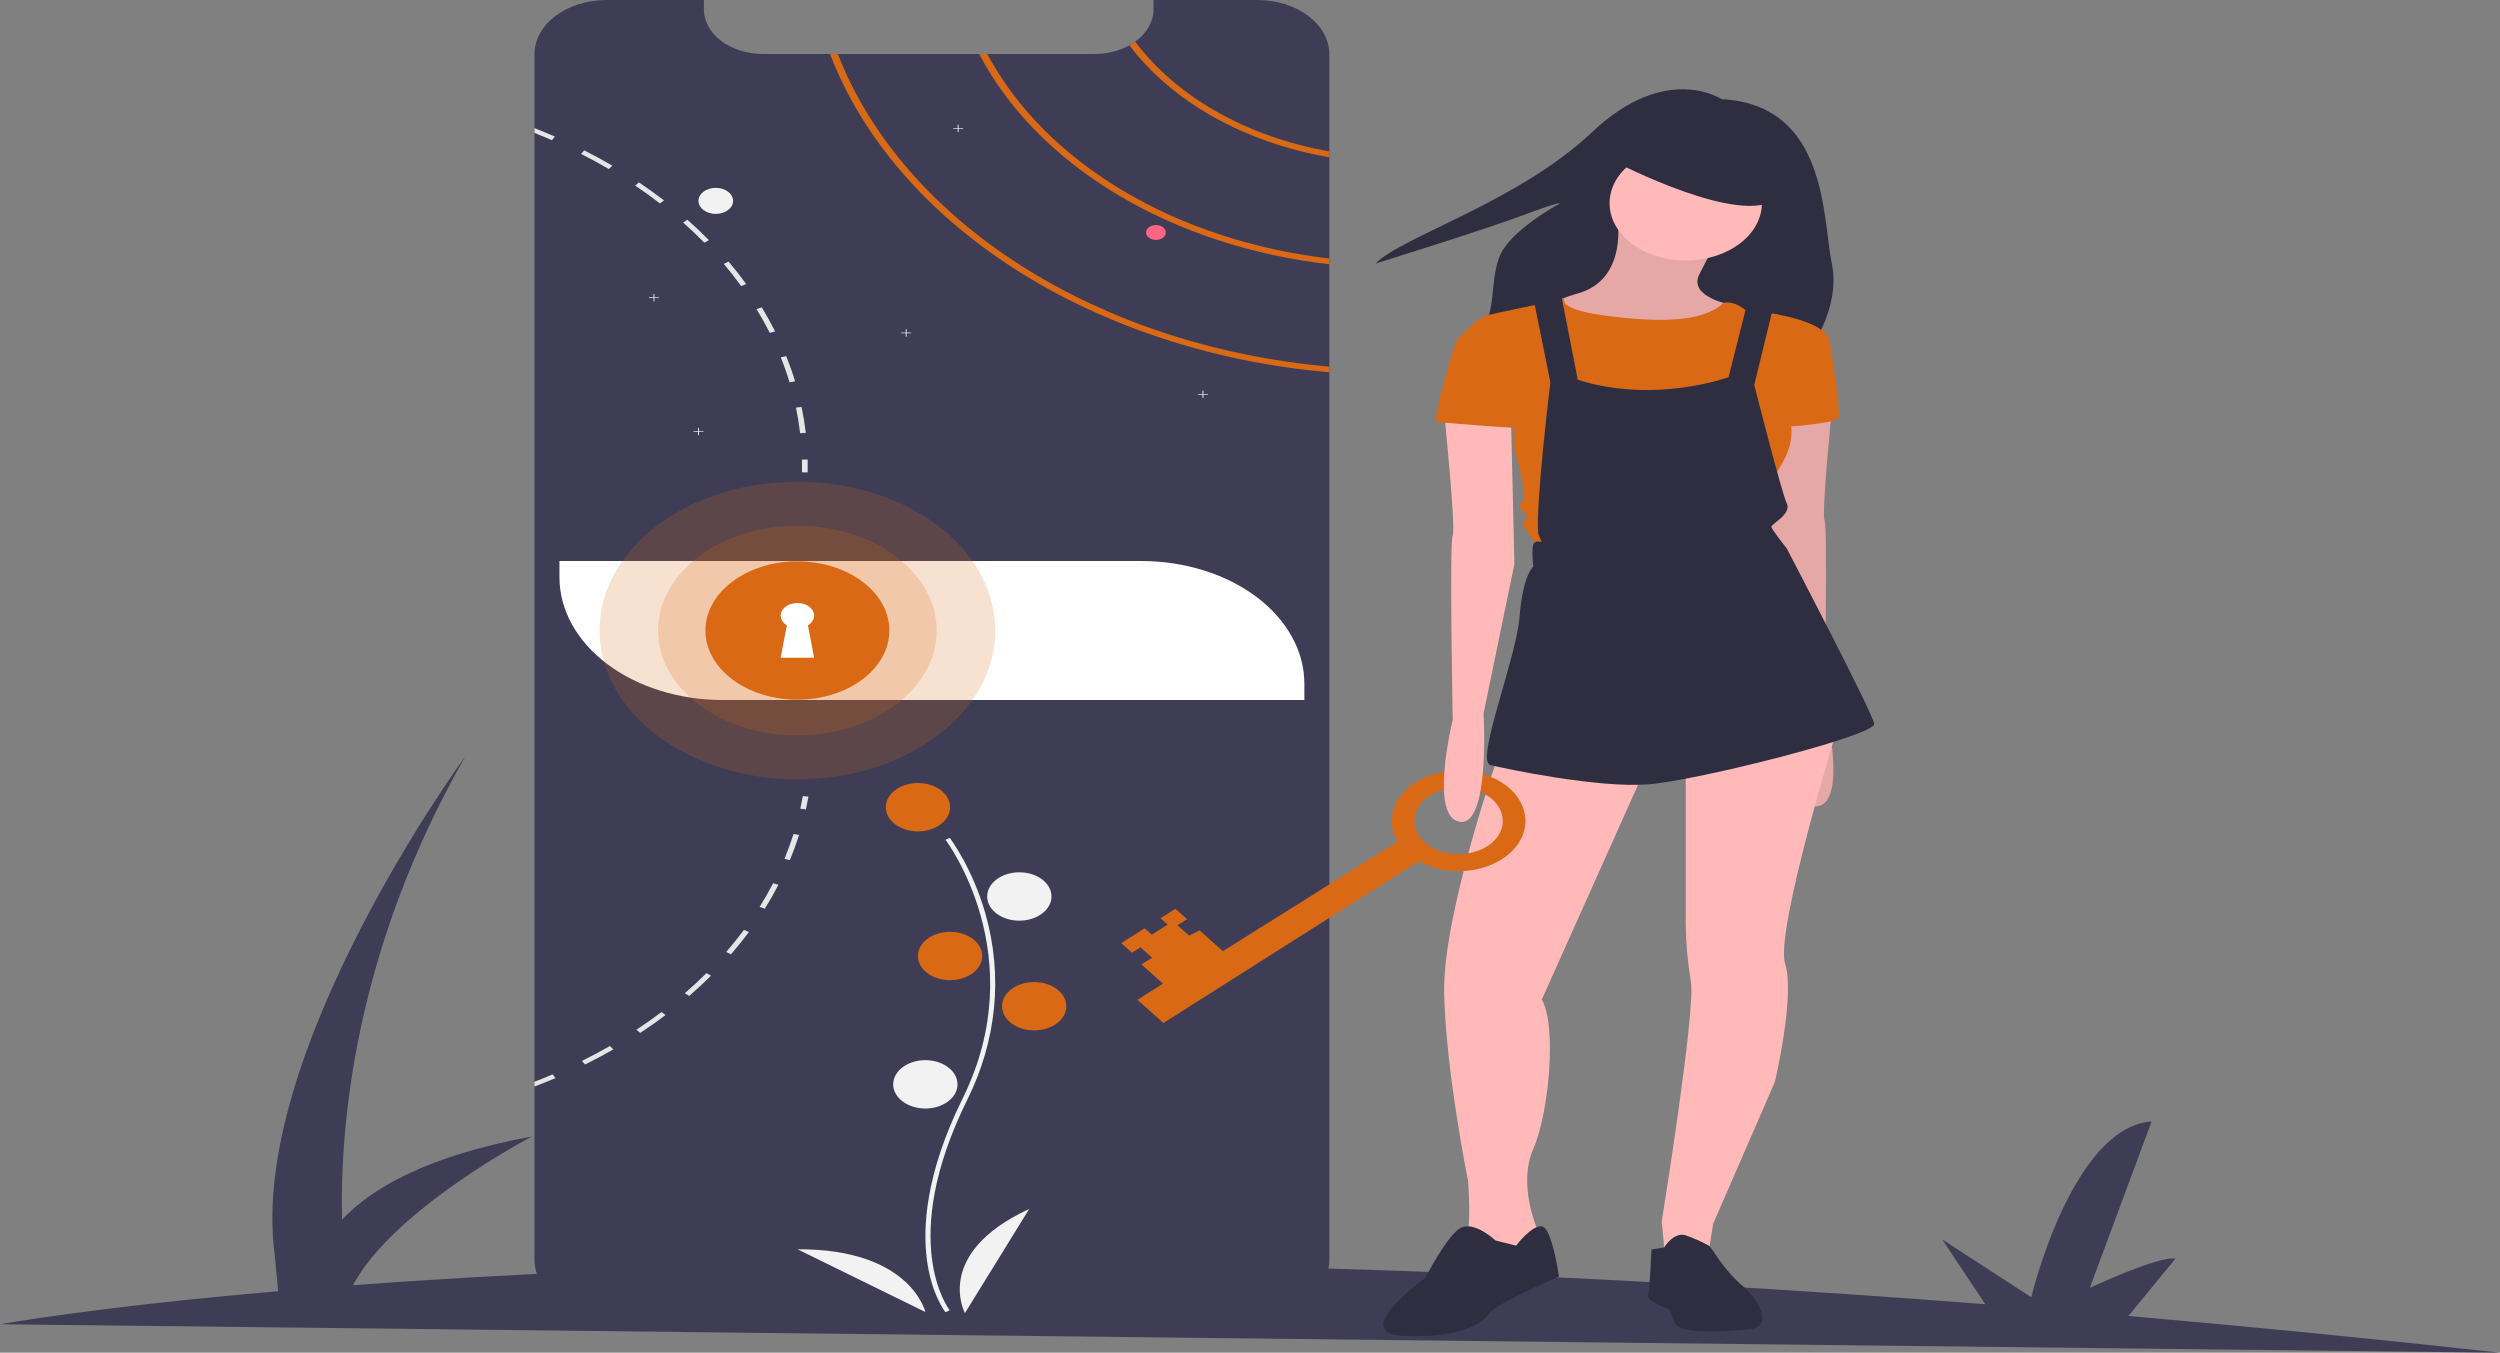 <svg width="706" height="382" viewBox="0 0 706 382" fill="none" xmlns="http://www.w3.org/2000/svg">
<rect x="0" y="0" width="706" height="382" fill="#808080" stroke="none"/>
<g clip-path="url(#clip0)">
<path d="M706 382C669.622 377.993 634.637 374.539 601.044 371.637L614.328 355.471C609.85 354.476 590.174 363.692 590.174 363.692L607.611 316.693C585.089 318.325 573.629 366.336 573.629 366.336L548.469 350.003L560.648 368.309C457.836 360.328 369.043 357.193 294.357 356.831L305.726 342.995C301.249 342 281.573 351.216 281.573 351.216L299.01 304.217C276.488 305.849 265.027 353.859 265.027 353.859L239.868 337.526L252.767 356.916C190.155 357.487 139.096 360 99.686 362.93C111.186 341.355 150.245 320.932 150.245 320.932C120.418 326.414 104.771 335.719 96.594 344.416C95.969 317.724 100.174 268.256 131.413 213.581C131.413 213.581 69.748 297.834 77.603 354.56L78.542 364.631C26.277 369.161 -3.05176e-05 373.972 -3.05176e-05 373.972L706 382Z" fill="#3F3D56"/>
<path d="M375.405 15.3V355.762C375.4 359.818 373.254 363.706 369.439 366.573C365.625 369.44 360.453 371.051 355.061 371.052H171.278C168.607 371.055 165.96 370.662 163.491 369.895C161.021 369.128 158.777 368.002 156.887 366.582C154.998 365.162 153.499 363.475 152.477 361.618C151.456 359.761 150.931 357.771 150.934 355.762V15.3C150.934 13.291 151.46 11.301 152.482 9.445C153.505 7.589 155.003 5.902 156.892 4.481C158.782 3.06 161.024 1.933 163.493 1.164C165.961 0.395 168.607 -0 171.278 3.12354e-05H198.781V2.652C198.781 5.994 200.545 9.198 203.685 11.561C206.826 13.924 211.086 15.252 215.529 15.253H309.002C312.577 15.259 316.06 14.397 318.933 12.795C319.513 12.477 320.064 12.13 320.581 11.755C322.217 10.58 323.519 9.167 324.407 7.603C325.296 6.038 325.752 4.354 325.749 2.652V3.12354e-05H355.061C357.733 -0.001 360.378 0.395 362.847 1.163C365.316 1.932 367.559 3.059 369.448 4.48C371.337 5.901 372.836 7.588 373.858 9.444C374.88 11.301 375.406 13.291 375.405 15.3Z" fill="#3F3D56"/>
<path d="M202.133 60.403C204.833 60.403 207.022 58.757 207.022 56.726C207.022 54.696 204.833 53.049 202.133 53.049C199.434 53.049 197.245 54.696 197.245 56.726C197.245 58.757 199.434 60.403 202.133 60.403Z" fill="#F2F2F2"/>
<path d="M320.581 11.755C320.064 12.13 319.513 12.477 318.933 12.795C324.92 20.719 333.032 27.621 342.753 33.063C352.474 38.506 363.593 42.369 375.405 44.409V42.77C363.912 40.731 353.107 36.923 343.67 31.584C334.234 26.246 326.372 19.494 320.581 11.755Z" fill="#D96914"/>
<path d="M278.81 15.253H276.519C284.652 30.793 298.064 44.455 315.417 54.875C332.77 65.295 353.455 72.108 375.405 74.632V73.003C354.026 70.506 333.879 63.869 316.943 53.744C300.008 43.619 286.866 30.354 278.81 15.253Z" fill="#D96914"/>
<path d="M236.613 15.253H234.406C252.865 63.439 308.562 99.307 375.405 105.132V103.53C309.721 97.732 254.981 62.546 236.613 15.253Z" fill="#D96914"/>
<path d="M186.07 83.945H184.798V82.988H184.55V83.945H183.277V84.132H184.55V85.089H184.798V84.132H186.07V83.945Z" fill="#F2F2F2"/>
<path d="M271.973 36.148H270.7V35.191H270.452V36.148H269.179V36.335H270.452V37.292H270.7V36.335H271.973V36.148Z" fill="#F2F2F2"/>
<path d="M198.641 121.763H197.369V120.806H197.121V121.763H195.848V121.95H197.121V122.907H197.369V121.95H198.641V121.763Z" fill="#F2F2F2"/>
<path d="M257.306 93.925H256.034V92.968H255.786V93.925H254.513V94.112H255.786V95.069H256.034V94.112H257.306V93.925Z" fill="#F2F2F2"/>
<path d="M341.113 111.258H339.841V110.301H339.593V111.258H338.32V111.445H339.593V112.402H339.841V111.445H341.113V111.258Z" fill="#F2F2F2"/>
<path d="M326.448 67.756C327.99 67.756 329.241 66.816 329.241 65.655C329.241 64.495 327.99 63.554 326.448 63.554C324.905 63.554 323.654 64.495 323.654 65.655C323.654 66.816 324.905 67.756 326.448 67.756Z" fill="#FF6584"/>
<path d="M226.368 114.923L224.782 115.107C225.278 117.491 225.669 119.928 225.956 122.339L227.555 122.234C227.269 119.792 226.871 117.334 226.368 114.923Z" fill="#E6E6E6"/>
<path d="M222.031 100.563L220.494 100.915C221.423 103.226 222.254 105.595 222.96 107.953L224.531 107.685C223.812 105.3 222.967 102.905 222.031 100.563Z" fill="#E6E6E6"/>
<path d="M215.11 86.791L213.65 87.295C214.991 89.496 216.248 91.754 217.386 94.013L218.888 93.588C217.736 91.303 216.472 89.013 215.11 86.791Z" fill="#E6E6E6"/>
<path d="M205.751 73.88L204.396 74.526C206.121 76.564 207.777 78.676 209.313 80.793L210.724 80.215C209.173 78.072 207.497 75.939 205.751 73.88Z" fill="#E6E6E6"/>
<path d="M194.116 62.047L192.894 62.83C194.975 64.668 197 66.59 198.914 68.534L200.199 67.814C198.271 65.85 196.225 63.906 194.116 62.047Z" fill="#E6E6E6"/>
<path d="M180.441 51.511L179.373 52.409C181.775 54.021 184.129 55.718 186.371 57.446L187.523 56.6C185.253 54.851 182.872 53.139 180.441 51.511Z" fill="#E6E6E6"/>
<path d="M164.993 42.466L164.092 43.464C166.76 44.814 169.4 46.253 171.935 47.739L172.927 46.788C170.357 45.286 167.689 43.831 164.993 42.466Z" fill="#E6E6E6"/>
<path d="M150.934 36.184V37.55C152.603 38.206 154.259 38.894 155.879 39.598L156.682 38.553C154.796 37.733 152.88 36.944 150.934 36.184Z" fill="#E6E6E6"/>
<path d="M226.005 228.377C226.265 227.202 226.504 226.003 226.713 224.813L228.305 224.972C228.093 226.175 227.852 227.387 227.589 228.575L226.005 228.377Z" fill="#E6E6E6"/>
<path d="M221.529 242.547L223.063 242.907C224.026 240.573 224.898 238.182 225.653 235.799L224.089 235.521C223.341 237.878 222.485 240.239 221.529 242.547Z" fill="#E6E6E6"/>
<path d="M214.516 256.115L215.973 256.629C217.358 254.419 218.655 252.141 219.831 249.862L218.333 249.422C217.17 251.677 215.887 253.93 214.516 256.115Z" fill="#E6E6E6"/>
<path d="M205.08 268.844L206.426 269.501C208.202 267.453 209.906 265.33 211.493 263.193L210.092 262.602C208.527 264.715 206.836 266.814 205.08 268.844Z" fill="#E6E6E6"/>
<path d="M193.405 280.472L194.622 281.265C196.758 279.412 198.83 277.484 200.793 275.534L199.507 274.811C197.571 276.738 195.521 278.642 193.405 280.472Z" fill="#E6E6E6"/>
<path d="M179.734 290.79L180.791 291.698C183.247 290.087 185.648 288.387 187.943 286.66L186.807 285.804C184.539 287.514 182.158 289.19 179.734 290.79Z" fill="#E6E6E6"/>
<path d="M164.332 299.609L165.219 300.62C167.931 299.273 170.624 297.838 173.208 296.359L172.237 295.395C169.678 296.861 167.018 298.28 164.332 299.609Z" fill="#E6E6E6"/>
<path d="M156.864 304.456C154.922 305.281 152.939 306.079 150.934 306.836V305.481C152.666 304.819 154.384 304.12 156.067 303.411L156.864 304.456Z" fill="#E6E6E6"/>
<path d="M226.476 129.79L228.081 129.768C228.111 130.987 228.113 132.213 228.088 133.411L226.483 133.393C226.507 132.208 226.505 130.996 226.476 129.79Z" fill="#E6E6E6"/>
<path d="M157.988 158.43H322.257C334.482 158.43 346.206 162.082 354.851 168.583C363.495 175.084 368.351 183.902 368.351 193.096V197.684H204.082C191.857 197.684 180.133 194.032 171.489 187.531C162.844 181.03 157.988 172.212 157.988 163.018V158.43Z" fill="white"/>
<path d="M267.007 370.569C266.847 370.372 263.068 365.627 261.758 355.772C260.556 346.731 261.329 331.492 271.837 310.235C291.745 269.964 267.249 237.471 266.999 237.148L268.207 236.62C268.271 236.702 274.592 244.987 278.326 258.178C283.26 275.668 281.463 293.852 273.147 310.601C253.272 350.803 268.048 369.834 268.199 370.022L267.007 370.569Z" fill="#F2F2F2"/>
<path d="M259.222 234.783C264.237 234.783 268.302 231.726 268.302 227.955C268.302 224.184 264.237 221.127 259.222 221.127C254.208 221.127 250.143 224.184 250.143 227.955C250.143 231.726 254.208 234.783 259.222 234.783Z" fill="#D96914"/>
<path d="M287.857 259.995C292.871 259.995 296.936 256.938 296.936 253.167C296.936 249.395 292.871 246.338 287.857 246.338C282.842 246.338 278.777 249.395 278.777 253.167C278.777 256.938 282.842 259.995 287.857 259.995Z" fill="#F2F2F2"/>
<path d="M268.302 276.802C273.316 276.802 277.381 273.745 277.381 269.974C277.381 266.203 273.316 263.146 268.302 263.146C263.287 263.146 259.222 266.203 259.222 269.974C259.222 273.745 263.287 276.802 268.302 276.802Z" fill="#D96914"/>
<path d="M292.047 290.984C297.061 290.984 301.126 287.927 301.126 284.156C301.126 280.385 297.061 277.328 292.047 277.328C287.033 277.328 282.968 280.385 282.968 284.156C282.968 287.927 287.033 290.984 292.047 290.984Z" fill="#D96914"/>
<path d="M261.318 313.044C266.332 313.044 270.397 309.987 270.397 306.216C270.397 302.445 266.332 299.388 261.318 299.388C256.303 299.388 252.238 302.445 252.238 306.216C252.238 309.987 256.303 313.044 261.318 313.044Z" fill="#F2F2F2"/>
<path d="M272.492 370.821C272.492 370.821 263.413 354.013 290.65 341.407L272.492 370.821Z" fill="#F2F2F2"/>
<path d="M261.326 370.516C261.326 370.516 257.194 352.642 225.213 352.795L261.326 370.516Z" fill="#F2F2F2"/>
<path opacity="0.2" d="M225.18 220.076C256.037 220.076 281.052 201.264 281.052 178.057C281.052 154.85 256.037 136.038 225.18 136.038C194.324 136.038 169.309 154.85 169.309 178.057C169.309 201.264 194.324 220.076 225.18 220.076Z" fill="#D96914"/>
<path opacity="0.2" d="M225.18 207.648C246.911 207.648 264.527 194.4 264.527 178.057C264.527 161.714 246.911 148.466 225.18 148.466C203.45 148.466 185.834 161.714 185.834 178.057C185.834 194.4 203.45 207.648 225.18 207.648Z" fill="#D96914"/>
<path d="M225.18 197.587C239.522 197.587 251.149 188.843 251.149 178.057C251.149 167.271 239.522 158.527 225.18 158.527C210.839 158.527 199.212 167.271 199.212 178.057C199.212 188.843 210.839 197.587 225.18 197.587Z" fill="#D96914"/>
<path d="M229.902 173.845C229.902 173.245 229.701 172.656 229.316 172.131C228.932 171.606 228.377 171.163 227.704 170.842C227.03 170.522 226.26 170.335 225.465 170.299C224.669 170.263 223.875 170.379 223.155 170.636C222.435 170.893 221.814 171.283 221.348 171.769C220.883 172.256 220.589 172.823 220.493 173.418C220.397 174.013 220.504 174.616 220.802 175.172C221.1 175.728 221.58 176.218 222.198 176.596L220.459 185.751H229.902L228.163 176.596C228.707 176.264 229.145 175.844 229.446 175.368C229.747 174.892 229.903 174.372 229.902 173.845Z" fill="white"/>
<path d="M486.157 27.995C486.157 27.995 470.581 17.493 449.635 37.286C428.688 57.078 395.926 66.773 388.407 74.447C388.407 74.447 419.558 64.753 430.3 60.714C441.041 56.674 440.504 57.482 440.504 57.482C440.504 57.482 426.003 65.157 423.317 72.832C420.632 80.506 422.78 86.969 417.947 94.644C413.113 102.318 510.326 99.895 510.326 99.895C510.326 99.895 519.993 87.373 517.308 74.447C514.622 61.522 516.234 29.611 486.157 27.995Z" fill="#2F2E41"/>
<path d="M456.697 61.034C456.697 61.034 460.084 78.865 445.568 82.867C431.053 86.87 436.375 92.328 436.375 92.328L458.148 100.334L481.373 94.875L489.114 86.142C489.114 86.142 476.534 83.959 479.921 77.409C483.308 70.859 484.276 68.676 484.276 68.676L456.697 61.034Z" fill="#FFB9B9"/>
<path opacity="0.1" d="M456.697 61.034C456.697 61.034 460.084 78.865 445.568 82.867C431.053 86.87 436.375 92.328 436.375 92.328L458.148 100.334L481.373 94.875L489.114 86.142C489.114 86.142 476.534 83.959 479.921 77.409C483.308 70.859 484.276 68.676 484.276 68.676L456.697 61.034Z" fill="black"/>
<path d="M517.661 111.978C517.661 111.978 514.274 145.455 515.241 146.911C516.209 148.366 515.241 198.946 515.241 198.946C515.241 198.946 522.015 226.237 513.306 227.692C504.597 229.148 506.532 197.126 506.532 197.126L497.823 154.916L498.791 113.069L517.661 111.978Z" fill="#FFB9B9"/>
<path opacity="0.1" d="M517.661 111.978C517.661 111.978 514.274 145.455 515.241 146.911C516.209 148.366 515.241 198.946 515.241 198.946C515.241 198.946 522.015 226.237 513.306 227.692C504.597 229.148 506.532 197.126 506.532 197.126L497.823 154.916L498.791 113.069L517.661 111.978Z" fill="black"/>
<path d="M423.312 212.773C423.312 212.773 407.345 258.259 407.829 280.455C408.313 302.652 414.602 333.582 414.602 333.582C414.602 333.582 415.57 347.046 414.119 348.502C412.667 349.957 421.376 356.143 421.376 356.143L430.569 352.14L433.956 349.229V346.682C433.956 346.682 428.634 334.31 432.988 324.485C437.343 314.66 439.762 289.916 435.408 282.275L465.406 215.321L423.312 212.773Z" fill="#FFB9B9"/>
<path d="M422.344 350.321C422.344 350.321 416.538 344.863 412.667 346.682C408.796 348.502 402.506 360.874 402.506 360.874C402.506 360.874 380.734 376.521 396.217 377.248C411.699 377.976 418.473 373.973 420.409 371.062C422.344 368.151 440.246 360.51 440.246 360.51C440.246 360.51 438.311 346.682 435.408 346.318C432.505 345.954 428.15 351.776 428.15 351.776L422.344 350.321Z" fill="#2F2E41"/>
<path d="M476.05 215.684V260.806C476.106 266.281 476.591 271.748 477.502 277.181C478.953 285.186 469.276 344.863 469.276 344.863L470.244 355.415L482.34 354.688L483.792 345.591L501.21 305.563C501.21 305.563 507.016 281.183 504.113 272.086C501.21 262.989 519.112 204.768 519.112 204.768L476.05 215.684Z" fill="#FFB9B9"/>
<path d="M466.373 352.868L469.957 352.282C469.957 352.282 472.663 347.774 476.05 348.866C478.434 349.692 480.692 350.71 482.785 351.9L484.276 353.96C484.276 353.96 487.662 359.418 492.017 363.057C496.372 366.696 501.21 374.701 493.952 375.429C486.695 376.157 477.018 376.521 474.115 374.701C471.212 372.882 473.147 369.971 470.244 369.243C467.341 368.515 464.922 366.332 465.406 365.604C465.89 364.876 466.373 352.868 466.373 352.868Z" fill="#2F2E41"/>
<path d="M476.05 73.568C487.926 73.568 497.554 66.327 497.554 57.395C497.554 48.464 487.926 41.223 476.05 41.223C464.174 41.223 454.547 48.464 454.547 57.395C454.547 66.327 464.174 73.568 476.05 73.568Z" fill="#FFB9B9"/>
<path d="M435.408 85.778L441.799 84.1C441.799 84.1 439.278 87.234 452.826 89.053C466.373 90.873 480.403 91.517 486.694 85.555C486.694 85.555 489.114 84.687 492.501 87.234C495.888 89.781 497.823 89.053 497.823 89.053L495.404 98.514L490.565 115.981L484.276 129.08L466.373 126.169L447.02 115.617L439.762 101.425V88.325L435.408 85.778Z" fill="#D96914"/>
<path d="M494.436 90.873L499.275 88.325C499.275 88.325 515.725 90.509 516.693 96.331L504.113 114.525C506.679 119.587 506.505 125.205 503.629 130.172C498.791 138.541 499.275 140.361 499.275 140.361L495.888 151.277L434.44 154.916C434.44 154.916 432.021 150.549 431.053 149.822C430.085 149.094 430.085 146.547 431.053 146.547C432.021 146.547 431.053 145.455 430.085 144.363C429.118 143.272 428.634 142.908 430.085 141.452C431.537 139.997 427.666 126.897 427.666 126.897V112.706L411.216 96.331C411.216 96.331 417.022 89.781 419.925 89.053C422.828 88.325 436.637 85.455 436.637 85.455L439.762 88.916L444.117 115.253L450.407 131.264L476.89 127.879L487.179 114.889L493.952 99.606L494.436 90.873Z" fill="#D96914"/>
<path d="M512.822 94.147L516.693 96.331C516.693 96.331 520.08 116.708 519.112 118.164C518.144 119.619 501.21 121.075 500.726 120.347C500.242 119.619 512.822 94.147 512.822 94.147Z" fill="#D96914"/>
<path d="M432.988 83.959L437.827 107.975C437.827 107.975 433.472 143.636 434.44 150.913L435.408 153.097C435.408 153.097 433.472 152.369 432.988 153.824C432.504 155.28 432.988 160.01 432.988 160.01C432.988 160.01 430.085 162.194 429.118 174.202C428.15 186.21 416.538 214.957 420.892 216.048C425.247 217.14 451.374 222.598 465.406 221.507C479.437 220.415 529.756 207.679 529.273 204.404C528.789 201.129 504.597 154.916 504.597 154.916C504.597 154.916 500.242 149.458 500.242 148.73C500.242 148.002 506.048 145.091 504.597 142.18C503.145 139.269 495.404 108.703 495.404 108.703L500.726 86.87L493.468 85.414L488.146 106.52C488.146 106.52 467.341 114.161 445.568 107.247L440.73 82.503L432.988 83.959Z" fill="#2F2E41"/>
<path d="M456.267 45.789C456.267 45.789 492.072 64.347 501.749 55.978C511.425 47.608 484.814 40.331 484.814 40.331L462.557 38.511L456.267 45.789Z" fill="#2F2E41"/>
<path d="M400.637 243.209C404.322 245.272 408.881 246.254 413.46 245.969C418.039 245.685 422.322 244.155 425.508 241.666C428.694 239.176 430.563 235.898 430.765 232.446C430.968 228.995 429.489 225.606 426.607 222.915C423.724 220.225 419.636 218.417 415.108 217.831C410.581 217.245 405.924 217.922 402.012 219.733C398.1 221.544 395.2 224.367 393.857 227.671C392.514 230.975 392.819 234.534 394.715 237.681L345.334 268.603L338.759 262.735L335.805 264.221L332.518 261.286L335.219 259.574L331.931 256.64L327.729 259.303L329.752 261.108L325.25 263.961L323.227 262.156L316.624 266.34L319.659 269.048L322.06 267.527L325.348 270.461L322.346 272.363L328.415 277.781L321.212 282.345L328.546 288.891L400.637 243.209ZM412.966 222.466C415.427 222.624 417.771 223.328 419.7 224.487C421.63 225.647 423.058 227.211 423.806 228.982C424.553 230.752 424.586 232.649 423.9 234.434C423.213 236.218 421.839 237.81 419.95 239.007C418.061 240.203 415.743 240.952 413.288 241.158C410.833 241.364 408.352 241.018 406.159 240.164C403.966 239.309 402.159 237.985 400.967 236.358C399.774 234.731 399.25 232.875 399.46 231.024C399.742 228.543 401.324 226.247 403.856 224.642C406.389 223.037 409.666 222.254 412.966 222.466V222.466Z" fill="#D96914"/>
<path d="M407.829 116.344C407.829 116.344 411.216 149.822 410.248 151.277C409.28 152.733 410.248 203.312 410.248 203.312C410.248 203.312 403.474 230.604 412.183 232.059C420.892 233.515 418.957 201.493 418.957 201.493L427.666 159.283L426.698 117.436L407.829 116.344Z" fill="#FFB9B9"/>
<path d="M415.086 95.239L411.216 96.331C411.216 96.331 403.958 119.255 405.893 119.255C407.829 119.255 431.053 121.439 431.053 120.711C431.053 119.983 426.698 102.153 426.698 102.153L415.086 95.239Z" fill="#D96914"/>
</g>
<defs>
<clipPath id="clip0">
<rect width="706" height="382" fill="white"/>
</clipPath>
</defs>
</svg>
